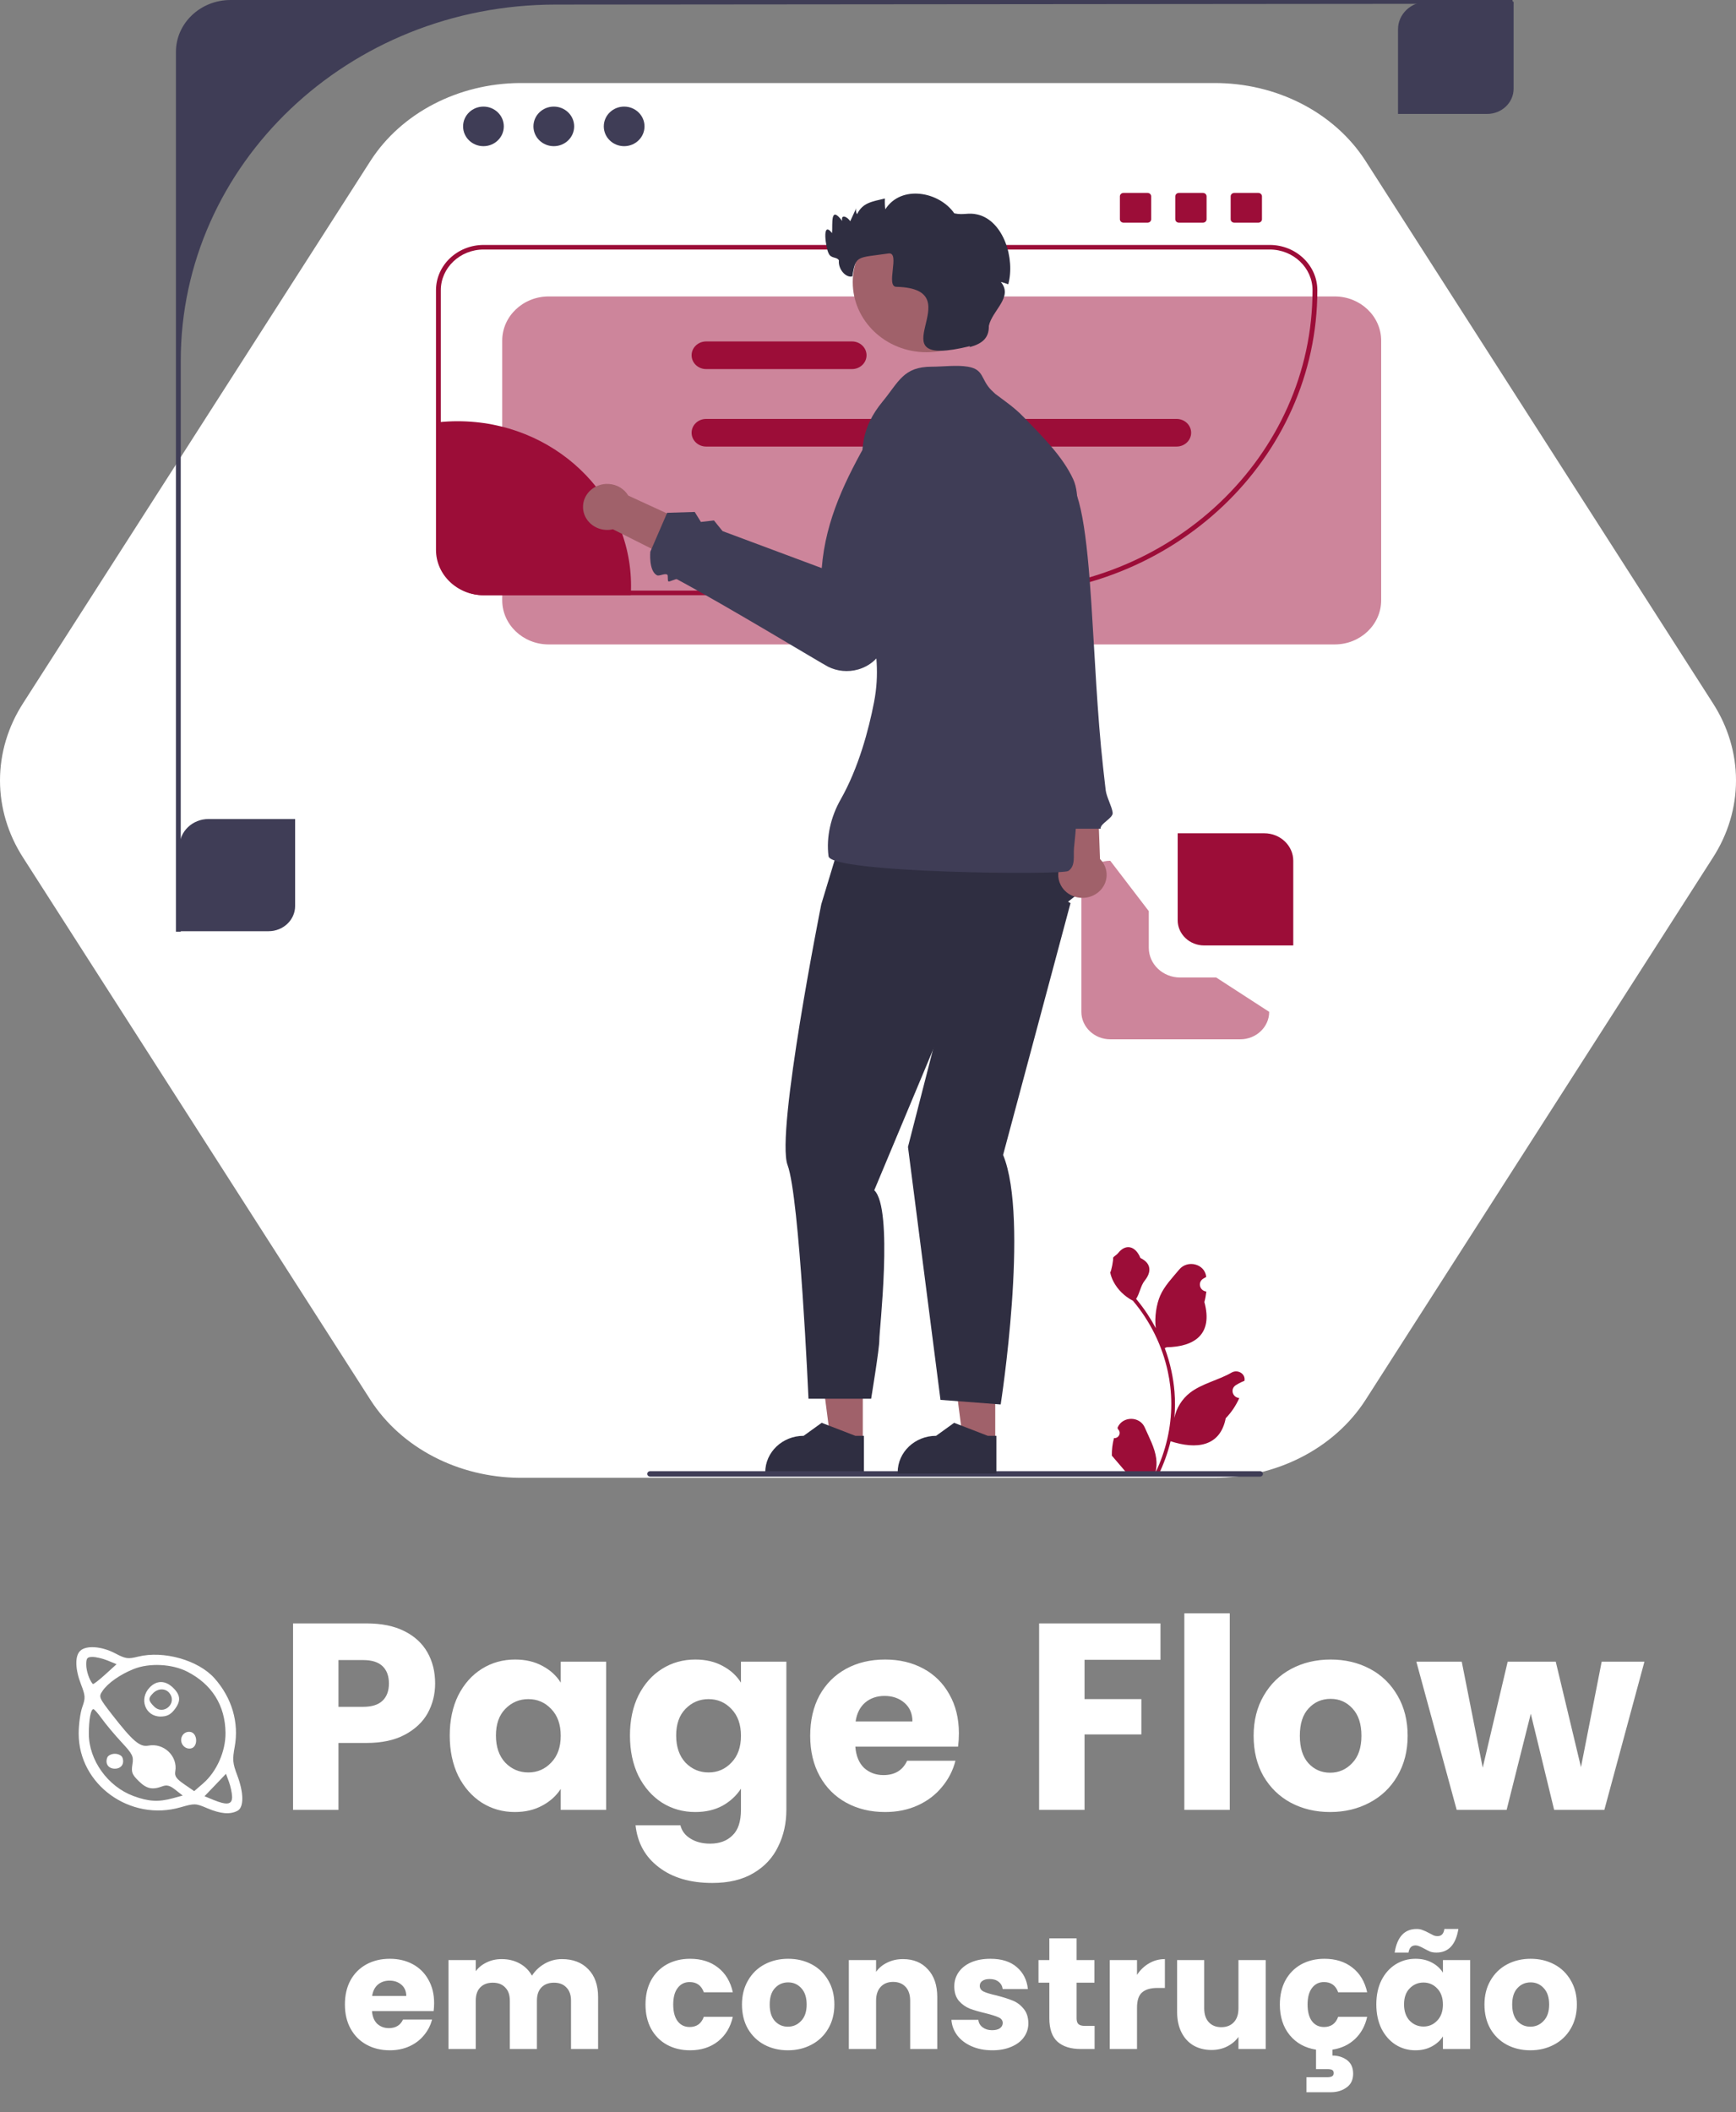 <svg width="523" height="636" viewBox="0 0 523 636" fill="none" xmlns="http://www.w3.org/2000/svg">
<rect x="0" y="0" width="523" height="636" fill="#808080" stroke="none"/>
<path d="M365.781 25H156.434C147.345 25.09 138.439 27.289 130.592 31.38C122.746 35.471 116.23 41.315 111.686 48.334L7.012 211.667C2.418 218.761 0 226.808 0 235C0 243.192 2.418 251.239 7.012 258.333L111.686 421.666C116.23 428.686 122.746 434.528 130.592 438.62C138.439 442.711 147.345 444.91 156.434 445H365.781C375.004 445.032 384.072 442.891 392.068 438.794C400.064 434.696 406.703 428.788 411.314 421.666L515.988 258.333C520.582 251.239 523 243.192 523 235C523 226.808 520.582 218.761 515.988 211.667L411.314 48.334C406.703 41.212 400.064 35.303 392.068 31.206C384.072 27.108 375.004 24.968 365.781 25Z" fill="white"/>
<path d="M131.088 506.92C131.088 510.173 130.341 513.16 128.848 515.88C127.355 518.547 125.061 520.707 121.968 522.36C118.875 524.013 115.035 524.84 110.448 524.84H101.968V545H88.288V488.84H110.448C114.928 488.84 118.715 489.613 121.808 491.16C124.901 492.707 127.221 494.84 128.768 497.56C130.315 500.28 131.088 503.4 131.088 506.92ZM109.408 513.96C112.021 513.96 113.968 513.347 115.248 512.12C116.528 510.893 117.168 509.16 117.168 506.92C117.168 504.68 116.528 502.947 115.248 501.72C113.968 500.493 112.021 499.88 109.408 499.88H101.968V513.96H109.408ZM135.49 522.6C135.49 518.013 136.343 513.987 138.05 510.52C139.81 507.053 142.183 504.387 145.17 502.52C148.157 500.653 151.49 499.72 155.17 499.72C158.317 499.72 161.063 500.36 163.41 501.64C165.81 502.92 167.65 504.6 168.93 506.68V500.36H182.61V545H168.93V538.68C167.597 540.76 165.73 542.44 163.33 543.72C160.983 545 158.237 545.64 155.09 545.64C151.463 545.64 148.157 544.707 145.17 542.84C142.183 540.92 139.81 538.227 138.05 534.76C136.343 531.24 135.49 527.187 135.49 522.6ZM168.93 522.68C168.93 519.267 167.97 516.573 166.05 514.6C164.183 512.627 161.89 511.64 159.17 511.64C156.45 511.64 154.13 512.627 152.21 514.6C150.343 516.52 149.41 519.187 149.41 522.6C149.41 526.013 150.343 528.733 152.21 530.76C154.13 532.733 156.45 533.72 159.17 533.72C161.89 533.72 164.183 532.733 166.05 530.76C167.97 528.787 168.93 526.093 168.93 522.68ZM209.467 499.72C212.614 499.72 215.36 500.36 217.707 501.64C220.107 502.92 221.947 504.6 223.227 506.68V500.36H236.907V544.92C236.907 549.027 236.08 552.733 234.427 556.04C232.827 559.4 230.347 562.067 226.987 564.04C223.68 566.013 219.547 567 214.587 567C207.974 567 202.614 565.427 198.507 562.28C194.4 559.187 192.054 554.973 191.467 549.64H204.987C205.414 551.347 206.427 552.68 208.027 553.64C209.627 554.653 211.6 555.16 213.947 555.16C216.774 555.16 219.014 554.333 220.667 552.68C222.374 551.08 223.227 548.493 223.227 544.92V538.6C221.894 540.68 220.054 542.387 217.707 543.72C215.36 545 212.614 545.64 209.467 545.64C205.787 545.64 202.454 544.707 199.467 542.84C196.48 540.92 194.107 538.227 192.347 534.76C190.64 531.24 189.787 527.187 189.787 522.6C189.787 518.013 190.64 513.987 192.347 510.52C194.107 507.053 196.48 504.387 199.467 502.52C202.454 500.653 205.787 499.72 209.467 499.72ZM223.227 522.68C223.227 519.267 222.267 516.573 220.347 514.6C218.48 512.627 216.187 511.64 213.467 511.64C210.747 511.64 208.427 512.627 206.507 514.6C204.64 516.52 203.707 519.187 203.707 522.6C203.707 526.013 204.64 528.733 206.507 530.76C208.427 532.733 210.747 533.72 213.467 533.72C216.187 533.72 218.48 532.733 220.347 530.76C222.267 528.787 223.227 526.093 223.227 522.68ZM288.884 521.96C288.884 523.24 288.804 524.573 288.644 525.96H257.684C257.897 528.733 258.777 530.867 260.324 532.36C261.924 533.8 263.87 534.52 266.164 534.52C269.577 534.52 271.95 533.08 273.284 530.2H287.844C287.097 533.133 285.737 535.773 283.764 538.12C281.844 540.467 279.417 542.307 276.484 543.64C273.55 544.973 270.27 545.64 266.644 545.64C262.27 545.64 258.377 544.707 254.964 542.84C251.55 540.973 248.884 538.307 246.964 534.84C245.044 531.373 244.084 527.32 244.084 522.68C244.084 518.04 245.017 513.987 246.884 510.52C248.804 507.053 251.47 504.387 254.884 502.52C258.297 500.653 262.217 499.72 266.644 499.72C270.964 499.72 274.804 500.627 278.164 502.44C281.524 504.253 284.137 506.84 286.004 510.2C287.924 513.56 288.884 517.48 288.884 521.96ZM274.884 518.36C274.884 516.013 274.084 514.147 272.484 512.76C270.884 511.373 268.884 510.68 266.484 510.68C264.19 510.68 262.244 511.347 260.644 512.68C259.097 514.013 258.137 515.907 257.764 518.36H274.884ZM349.614 488.84V499.8H326.734V511.64H343.854V522.28H326.734V545H313.054V488.84H349.614ZM370.484 485.8V545H356.804V485.8H370.484ZM400.718 545.64C396.344 545.64 392.398 544.707 388.878 542.84C385.411 540.973 382.664 538.307 380.638 534.84C378.664 531.373 377.678 527.32 377.678 522.68C377.678 518.093 378.691 514.067 380.717 510.6C382.744 507.08 385.518 504.387 389.038 502.52C392.558 500.653 396.504 499.72 400.878 499.72C405.251 499.72 409.198 500.653 412.718 502.52C416.238 504.387 419.011 507.08 421.038 510.6C423.064 514.067 424.078 518.093 424.078 522.68C424.078 527.267 423.038 531.32 420.958 534.84C418.931 538.307 416.131 540.973 412.558 542.84C409.038 544.707 405.091 545.64 400.718 545.64ZM400.718 533.8C403.331 533.8 405.544 532.84 407.358 530.92C409.224 529 410.158 526.253 410.158 522.68C410.158 519.107 409.251 516.36 407.438 514.44C405.678 512.52 403.491 511.56 400.878 511.56C398.211 511.56 395.998 512.52 394.238 514.44C392.478 516.307 391.598 519.053 391.598 522.68C391.598 526.253 392.451 529 394.158 530.92C395.918 532.84 398.104 533.8 400.718 533.8ZM495.415 500.36L483.335 545H468.215L461.175 516.04L453.895 545H438.855L426.695 500.36H440.375L446.695 532.28L454.215 500.36H468.695L476.295 532.12L482.535 500.36H495.415ZM130.786 603.176C130.786 603.944 130.739 604.744 130.643 605.576H112.067C112.195 607.24 112.723 608.52 113.651 609.416C114.611 610.28 115.779 610.712 117.155 610.712C119.203 610.712 120.627 609.848 121.427 608.12H130.163C129.715 609.88 128.899 611.464 127.715 612.872C126.563 614.28 125.107 615.384 123.347 616.184C121.587 616.984 119.619 617.384 117.443 617.384C114.819 617.384 112.483 616.824 110.435 615.704C108.387 614.584 106.787 612.984 105.635 610.904C104.483 608.824 103.907 606.392 103.907 603.608C103.907 600.824 104.467 598.392 105.587 596.312C106.739 594.232 108.339 592.632 110.387 591.512C112.435 590.392 114.787 589.832 117.443 589.832C120.035 589.832 122.339 590.376 124.355 591.464C126.371 592.552 127.939 594.104 129.059 596.12C130.211 598.136 130.786 600.488 130.786 603.176ZM122.387 601.016C122.387 599.608 121.907 598.488 120.947 597.656C119.987 596.824 118.787 596.408 117.347 596.408C115.971 596.408 114.803 596.808 113.843 597.608C112.915 598.408 112.339 599.544 112.115 601.016H122.387ZM169.293 589.928C172.621 589.928 175.261 590.936 177.213 592.952C179.197 594.968 180.189 597.768 180.189 601.352V617H172.029V602.456C172.029 600.728 171.565 599.4 170.637 598.472C169.741 597.512 168.493 597.032 166.893 597.032C165.293 597.032 164.029 597.512 163.101 598.472C162.205 599.4 161.757 600.728 161.757 602.456V617H153.597V602.456C153.597 600.728 153.133 599.4 152.205 598.472C151.309 597.512 150.061 597.032 148.461 597.032C146.861 597.032 145.597 597.512 144.669 598.472C143.773 599.4 143.325 600.728 143.325 602.456V617H135.117V590.216H143.325V593.576C144.157 592.456 145.245 591.576 146.589 590.936C147.933 590.264 149.453 589.928 151.149 589.928C153.165 589.928 154.957 590.36 156.525 591.224C158.125 592.088 159.373 593.32 160.269 594.92C161.197 593.448 162.461 592.248 164.061 591.32C165.661 590.392 167.405 589.928 169.293 589.928ZM194.469 603.608C194.469 600.824 195.029 598.392 196.149 596.312C197.301 594.232 198.885 592.632 200.901 591.512C202.949 590.392 205.285 589.832 207.909 589.832C211.269 589.832 214.069 590.712 216.309 592.472C218.581 594.232 220.069 596.712 220.773 599.912H212.037C211.301 597.864 209.877 596.84 207.765 596.84C206.261 596.84 205.061 597.432 204.165 598.616C203.269 599.768 202.821 601.432 202.821 603.608C202.821 605.784 203.269 607.464 204.165 608.648C205.061 609.8 206.261 610.376 207.765 610.376C209.877 610.376 211.301 609.352 212.037 607.304H220.773C220.069 610.44 218.581 612.904 216.309 614.696C214.037 616.488 211.237 617.384 207.909 617.384C205.285 617.384 202.949 616.824 200.901 615.704C198.885 614.584 197.301 612.984 196.149 610.904C195.029 608.824 194.469 606.392 194.469 603.608ZM237.356 617.384C234.732 617.384 232.364 616.824 230.252 615.704C228.172 614.584 226.524 612.984 225.308 610.904C224.124 608.824 223.532 606.392 223.532 603.608C223.532 600.856 224.14 598.44 225.355 596.36C226.572 594.248 228.236 592.632 230.348 591.512C232.46 590.392 234.828 589.832 237.452 589.832C240.076 589.832 242.444 590.392 244.556 591.512C246.668 592.632 248.332 594.248 249.548 596.36C250.764 598.44 251.372 600.856 251.372 603.608C251.372 606.36 250.748 608.792 249.5 610.904C248.284 612.984 246.604 614.584 244.46 615.704C242.348 616.824 239.98 617.384 237.356 617.384ZM237.356 610.28C238.924 610.28 240.252 609.704 241.34 608.552C242.46 607.4 243.02 605.752 243.02 603.608C243.02 601.464 242.476 599.816 241.388 598.664C240.332 597.512 239.02 596.936 237.452 596.936C235.852 596.936 234.524 597.512 233.468 598.664C232.412 599.784 231.884 601.432 231.884 603.608C231.884 605.752 232.396 607.4 233.42 608.552C234.476 609.704 235.788 610.28 237.356 610.28ZM272.046 589.928C275.182 589.928 277.678 590.952 279.534 593C281.422 595.016 282.366 597.8 282.366 601.352V617H274.206V602.456C274.206 600.664 273.742 599.272 272.814 598.28C271.886 597.288 270.638 596.792 269.07 596.792C267.502 596.792 266.254 597.288 265.326 598.28C264.398 599.272 263.934 600.664 263.934 602.456V617H255.726V590.216H263.934V593.768C264.766 592.584 265.886 591.656 267.294 590.984C268.702 590.28 270.286 589.928 272.046 589.928ZM298.966 617.384C296.63 617.384 294.55 616.984 292.726 616.184C290.902 615.384 289.462 614.296 288.406 612.92C287.35 611.512 286.758 609.944 286.63 608.216H294.742C294.838 609.144 295.27 609.896 296.038 610.472C296.806 611.048 297.75 611.336 298.87 611.336C299.894 611.336 300.678 611.144 301.222 610.76C301.798 610.344 302.086 609.816 302.086 609.176C302.086 608.408 301.686 607.848 300.886 607.496C300.086 607.112 298.79 606.696 296.998 606.248C295.078 605.8 293.478 605.336 292.198 604.856C290.918 604.344 289.814 603.56 288.886 602.504C287.958 601.416 287.494 599.96 287.494 598.136C287.494 596.6 287.91 595.208 288.742 593.96C289.606 592.68 290.854 591.672 292.486 590.936C294.15 590.2 296.118 589.832 298.39 589.832C301.75 589.832 304.39 590.664 306.31 592.328C308.262 593.992 309.382 596.2 309.67 598.952H302.086C301.958 598.024 301.542 597.288 300.838 596.744C300.166 596.2 299.27 595.928 298.15 595.928C297.19 595.928 296.454 596.12 295.942 596.504C295.43 596.856 295.174 597.352 295.174 597.992C295.174 598.76 295.574 599.336 296.374 599.72C297.206 600.104 298.486 600.488 300.214 600.872C302.198 601.384 303.814 601.896 305.062 602.408C306.31 602.888 307.398 603.688 308.326 604.808C309.286 605.896 309.782 607.368 309.814 609.224C309.814 610.792 309.366 612.2 308.47 613.448C307.606 614.664 306.342 615.624 304.678 616.328C303.046 617.032 301.142 617.384 298.966 617.384ZM329.763 610.04V617H325.587C322.611 617 320.291 616.28 318.627 614.84C316.963 613.368 316.131 610.984 316.131 607.688V597.032H312.867V590.216H316.131V583.688H324.339V590.216H329.715V597.032H324.339V607.784C324.339 608.584 324.531 609.16 324.915 609.512C325.299 609.864 325.939 610.04 326.835 610.04H329.763ZM342.543 594.68C343.503 593.208 344.703 592.056 346.143 591.224C347.583 590.36 349.183 589.928 350.943 589.928V598.616H348.687C346.639 598.616 345.103 599.064 344.079 599.96C343.055 600.824 342.543 602.36 342.543 604.568V617H334.335V590.216H342.543V594.68ZM381.315 590.216V617H373.107V613.352C372.275 614.536 371.139 615.496 369.699 616.232C368.291 616.936 366.723 617.288 364.995 617.288C362.947 617.288 361.139 616.84 359.571 615.944C358.003 615.016 356.787 613.688 355.923 611.96C355.059 610.232 354.627 608.2 354.627 605.864V590.216H362.787V604.76C362.787 606.552 363.251 607.944 364.179 608.936C365.107 609.928 366.355 610.424 367.923 610.424C369.523 610.424 370.787 609.928 371.715 608.936C372.643 607.944 373.107 606.552 373.107 604.76V590.216H381.315ZM398.874 610.376C400.986 610.376 402.41 609.352 403.146 607.304H411.882C411.274 610.024 410.058 612.248 408.234 613.976C406.41 615.704 404.138 616.776 401.418 617.192V618.968C403.082 618.968 404.538 619.416 405.786 620.312C407.034 621.24 407.658 622.616 407.658 624.44C407.658 626.264 407.002 627.64 405.69 628.568C404.378 629.528 402.81 630.008 400.986 630.008H393.594V625.496H399.882C400.522 625.496 401.002 625.4 401.322 625.208C401.642 625.016 401.802 624.696 401.802 624.248C401.802 623.8 401.642 623.48 401.322 623.288C401.002 623.128 400.522 623.048 399.882 623.048H396.474V617.192C393.178 616.68 390.538 615.224 388.554 612.824C386.57 610.392 385.578 607.32 385.578 603.608C385.578 600.824 386.138 598.392 387.258 596.312C388.41 594.232 389.994 592.632 392.01 591.512C394.058 590.392 396.394 589.832 399.018 589.832C402.378 589.832 405.178 590.712 407.418 592.472C409.69 594.232 411.178 596.712 411.882 599.912H403.146C402.41 597.864 400.986 596.84 398.874 596.84C397.37 596.84 396.17 597.432 395.274 598.616C394.378 599.768 393.93 601.432 393.93 603.608C393.93 605.784 394.378 607.464 395.274 608.648C396.17 609.8 397.37 610.376 398.874 610.376ZM414.641 603.56C414.641 600.808 415.153 598.392 416.177 596.312C417.233 594.232 418.657 592.632 420.449 591.512C422.241 590.392 424.241 589.832 426.449 589.832C428.337 589.832 429.985 590.216 431.393 590.984C432.833 591.752 433.937 592.76 434.705 594.008V590.216H442.913V617H434.705V613.208C433.905 614.456 432.785 615.464 431.345 616.232C429.937 617 428.289 617.384 426.401 617.384C424.225 617.384 422.241 616.824 420.449 615.704C418.657 614.552 417.233 612.936 416.177 610.856C415.153 608.744 414.641 606.312 414.641 603.56ZM434.705 603.608C434.705 601.56 434.129 599.944 432.977 598.76C431.857 597.576 430.481 596.984 428.849 596.984C427.217 596.984 425.825 597.576 424.673 598.76C423.553 599.912 422.993 601.512 422.993 603.56C422.993 605.608 423.553 607.24 424.673 608.456C425.825 609.64 427.217 610.232 428.849 610.232C430.481 610.232 431.857 609.64 432.977 608.456C434.129 607.272 434.705 605.656 434.705 603.608ZM420.161 587.96C420.929 583.224 423.137 580.856 426.785 580.856C427.489 580.856 428.097 580.968 428.609 581.192C429.153 581.384 429.809 581.688 430.577 582.104C431.153 582.424 431.617 582.664 431.969 582.824C432.321 582.952 432.689 583.016 433.073 583.016C434.257 583.016 434.945 582.296 435.137 580.856H439.361C438.593 585.592 436.385 587.96 432.737 587.96C432.033 587.96 431.409 587.864 430.865 587.672C430.353 587.448 429.713 587.128 428.945 586.712C428.369 586.392 427.905 586.168 427.553 586.04C427.201 585.88 426.833 585.8 426.449 585.8C425.265 585.8 424.561 586.52 424.337 587.96H420.161ZM461.043 617.384C458.419 617.384 456.051 616.824 453.939 615.704C451.859 614.584 450.211 612.984 448.995 610.904C447.811 608.824 447.219 606.392 447.219 603.608C447.219 600.856 447.827 598.44 449.043 596.36C450.259 594.248 451.923 592.632 454.035 591.512C456.147 590.392 458.515 589.832 461.139 589.832C463.763 589.832 466.131 590.392 468.243 591.512C470.355 592.632 472.019 594.248 473.235 596.36C474.451 598.44 475.059 600.856 475.059 603.608C475.059 606.36 474.435 608.792 473.187 610.904C471.971 612.984 470.291 614.584 468.147 615.704C466.035 616.824 463.667 617.384 461.043 617.384ZM461.043 610.28C462.611 610.28 463.939 609.704 465.027 608.552C466.147 607.4 466.707 605.752 466.707 603.608C466.707 601.464 466.163 599.816 465.075 598.664C464.019 597.512 462.707 596.936 461.139 596.936C459.539 596.936 458.211 597.512 457.155 598.664C456.099 599.784 455.571 601.432 455.571 603.608C455.571 605.752 456.083 607.4 457.107 608.552C458.163 609.704 459.475 610.28 461.043 610.28Z" fill="white"/>
<path fill-rule="evenodd" clip-rule="evenodd" d="M24.135 497.129C22.529 498.713 22.634 502.612 24.408 507.214C25.738 510.663 25.773 511.292 24.788 514.044C24.191 515.712 23.702 519.304 23.703 522.029C23.704 537.387 39.178 548.577 54.388 544.219C58.662 542.994 58.91 543.003 62.441 544.501C66.465 546.206 69.313 546.448 71.544 545.272C73.518 544.229 73.482 539.866 71.453 534.523C70.094 530.942 69.998 529.863 70.702 526.038C72.054 518.69 69.862 511.247 64.609 505.351C59.763 499.91 49.277 496.945 41.615 498.846C38.51 499.617 37.872 499.523 34.63 497.825C30.565 495.695 25.905 495.386 24.135 497.129ZM32.468 500.035L35.115 501.126L31.669 504.257C29.774 505.979 28.105 507.254 27.962 507.091C26.903 505.891 25.978 503.159 25.978 501.237C25.978 499.283 26.261 498.945 27.899 498.945C28.955 498.945 31.011 499.436 32.468 500.035ZM56.343 503.334C63.84 507.141 67.859 513.547 67.938 521.817C67.991 527.372 65.27 533.497 61.177 537.039L58.507 539.35L55.496 537.277C53.114 535.638 52.551 534.828 52.804 533.402C53.615 528.827 49.362 524.752 44.707 525.643C42.136 526.135 39.999 524.318 33.827 516.388C29.81 511.227 29.699 510.963 30.839 509.248C32.443 506.835 36.166 504.212 40.342 502.553C45.005 500.701 51.812 501.033 56.343 503.334ZM45.075 508.151C41.799 511.588 43.783 516.888 48.344 516.888C50.203 516.888 51.331 516.351 52.473 514.918C54.538 512.331 54.459 510.498 52.184 508.257C49.847 505.953 47.208 505.915 45.075 508.151ZM50.977 509.745C53.567 512.82 49.308 516.704 46.442 513.88C44.631 512.095 44.576 511.375 46.135 509.839C47.625 508.37 49.784 508.329 50.977 509.745ZM30.743 517.618C31.905 519.236 34.537 522.373 36.594 524.591C39.99 528.253 40.293 528.87 39.889 531.319C39.509 533.63 39.775 534.339 41.757 536.292C44.152 538.652 45.864 539.039 48.892 537.905C50.267 537.389 51.154 537.626 52.851 538.959L55.038 540.678L52.077 541.489C47.769 542.668 44.757 542.498 40.205 540.819C32.491 537.975 26.776 530.024 26.764 522.121C26.757 517.795 27.346 514.634 28.153 514.661C28.417 514.67 29.583 516.001 30.743 517.618ZM54.885 522.72C53.871 524.587 55.467 526.879 57.51 526.491C59.731 526.07 59.571 521.831 57.322 521.515C56.293 521.371 55.37 521.828 54.885 522.72ZM32.321 529.224C31.604 531.064 32.635 532.588 34.597 532.588C36.558 532.588 37.589 531.064 36.873 529.224C36.632 528.607 35.608 528.102 34.597 528.102C33.585 528.102 32.561 528.607 32.321 529.224ZM69.919 540.999C69.986 543.417 68.424 543.685 64.256 541.969L61.619 540.883L64.849 537.51L68.08 534.137L68.971 536.54C69.46 537.862 69.887 539.868 69.919 540.999Z" fill="white"/>
<g clip-path="url(#clip0_194_75)">
<path d="M80.931 280.405H54.088V254.899C54.088 250.349 58.006 246.627 62.794 246.627H88.911V272.822C88.911 277.003 85.331 280.405 80.931 280.405Z" fill="#3F3D56"/>
<path d="M448.019 34.31H421.177V8.805C421.177 4.255 425.095 0.533 429.883 0.533H456V26.728C456 30.909 452.42 34.31 448.019 34.31Z" fill="#3F3D56"/>
<path d="M259.935 434.124L250.266 434.123L245.667 398.688L259.937 398.689L259.935 434.124Z" fill="#A0616A"/>
<path d="M260.274 443.708L230.543 443.707V443.35C230.543 437.277 235.724 432.354 242.115 432.354L247.547 428.439L257.679 432.354L260.275 432.354L260.274 443.708Z" fill="#2F2E41"/>
<path d="M253.808 251.239L247.427 272.289C247.427 272.289 233.643 341.178 237.27 350.829C240.898 360.48 243.571 421.187 243.571 421.187H262.445C262.445 421.187 264.987 405.786 264.912 403.468C264.838 401.151 269.191 363.926 263.387 358.412L288.779 297.75L328.68 266.04L313.034 247.586L253.808 251.239Z" fill="#2F2E41"/>
<path opacity="0.5" d="M346.091 285.387V274.357L334.484 259.192C329.696 259.192 325.778 262.914 325.778 267.464V304.688C325.778 309.238 329.696 312.96 334.484 312.96H373.659C378.447 312.96 382.365 309.238 382.365 304.688L366.405 294.348H355.522C350.322 294.348 346.091 290.328 346.091 285.387Z" fill="#9C0D38"/>
<path opacity="0.5" d="M402.112 194.049H165.289C157.576 194.049 151.302 188.087 151.302 180.759V102.56C151.302 95.232 157.576 89.269 165.289 89.269H402.112C409.825 89.269 416.099 95.232 416.099 102.56V180.759C416.099 188.087 409.825 194.049 402.112 194.049Z" fill="#9C0D38"/>
<path d="M300.227 179.228H145.701C137.788 179.228 131.351 173.111 131.351 165.593V87.394C131.351 79.876 137.788 73.759 145.701 73.759H382.524C390.436 73.759 396.874 79.876 396.874 87.395C396.874 138.032 353.518 179.228 300.227 179.228ZM145.701 75.138C138.588 75.138 132.802 80.636 132.802 87.394V165.593C132.802 172.351 138.588 177.85 145.701 177.85H300.227C352.718 177.85 395.423 137.272 395.423 87.395C395.423 80.636 389.636 75.138 382.524 75.138H145.701Z" fill="#9C0D38"/>
<path d="M319.829 259.911L318.293 239.257L330.588 236.777L331.394 258.669C331.879 259.155 332.298 259.714 332.629 260.344C334.427 263.769 332.964 267.931 329.359 269.64C325.755 271.349 321.374 269.958 319.576 266.533C318.429 264.349 318.613 261.868 319.829 259.911Z" fill="#A0616A"/>
<path d="M300.31 127.474L295.58 130.824L307.205 193.815L305.506 197.672L307.773 199.698L308.468 204.542L317.622 249.541H331.582C331.377 247.978 335.413 246.376 335.209 244.716C334.976 242.818 333.341 239.947 333.109 237.942C333.037 237.321 332.965 236.695 332.892 236.065C332.787 235.141 332.681 234.207 332.575 233.265C332.492 232.535 332.41 231.801 332.328 231.061C330.543 215.057 329.809 197.048 328.778 181.497C327.464 161.672 325.667 145.842 320.593 143.256L300.31 127.474Z" fill="#3F3D56"/>
<path d="M335.597 433.052C337.096 433.141 337.924 431.372 336.79 430.34L336.677 429.914C336.692 429.88 336.707 429.846 336.722 429.812C338.238 426.378 343.374 426.401 344.877 429.841C346.211 432.893 347.909 435.951 348.327 439.178C348.515 440.603 348.431 442.055 348.098 443.453C351.223 436.966 352.868 429.882 352.868 422.758C352.868 420.968 352.765 419.178 352.554 417.393C352.381 415.933 352.142 414.481 351.832 413.043C350.16 405.269 346.538 397.865 341.313 391.681C338.801 390.376 336.707 388.337 335.442 385.893C334.987 385.011 334.631 384.063 334.462 383.097C334.748 383.132 335.54 378.996 335.325 378.742C335.723 378.168 336.436 377.882 336.871 377.322C339.034 374.535 342.015 375.021 343.571 378.809C346.896 380.403 346.928 383.047 344.888 385.59C343.59 387.208 343.412 389.397 342.274 391.129C342.391 391.271 342.513 391.409 342.63 391.552C344.778 394.17 346.636 396.984 348.202 399.94C347.759 396.654 348.413 392.696 349.527 390.145C350.795 387.237 353.172 384.789 355.266 382.276C357.78 379.257 362.937 380.574 363.38 384.401C363.384 384.438 363.388 384.475 363.392 384.512C363.081 384.679 362.777 384.856 362.479 385.043C360.782 386.11 361.368 388.61 363.379 388.905L363.425 388.911C363.312 389.975 363.12 391.031 362.839 392.068C365.525 401.936 359.727 405.531 351.448 405.692C351.265 405.781 351.087 405.87 350.905 405.955C351.743 408.199 352.413 410.501 352.91 412.834C353.355 414.895 353.665 416.979 353.838 419.072C354.053 421.712 354.035 424.365 353.8 427.001L353.814 426.908C354.41 424.005 356.068 421.293 358.477 419.414C362.065 416.614 367.134 415.583 371.004 413.331C372.868 412.248 375.255 413.648 374.93 415.701L374.914 415.799C374.338 416.022 373.776 416.28 373.232 416.569C372.921 416.736 372.617 416.913 372.319 417.1C370.622 418.167 371.208 420.667 373.219 420.962L373.265 420.968C373.298 420.973 373.326 420.977 373.359 420.982C372.37 423.212 370.992 425.283 369.268 427.068C367.589 435.683 360.377 436.5 352.662 433.991H352.657C351.814 437.482 350.581 440.893 348.998 444.143H335.924C335.877 444.005 335.835 443.862 335.793 443.724C337.002 443.795 338.22 443.729 339.411 443.519C338.441 442.389 337.471 441.249 336.501 440.118C336.477 440.096 336.459 440.073 336.44 440.051C335.948 439.472 335.451 438.898 334.959 438.319L334.959 438.318C334.928 436.542 335.153 434.77 335.597 433.052Z" fill="#9C0D38"/>
<path d="M195 443.82C195 444.275 195.385 444.641 195.863 444.641H379.618C380.097 444.641 380.482 444.275 380.482 443.82C380.482 443.365 380.097 443 379.618 443H195.863C195.385 443 195 443.365 195 443.82Z" fill="#3F3D56"/>
<path d="M69.461 0C60.37 0 53 7.003 53 15.641V280.561H54.451V108.695C54.451 49.426 105.016 1.379 167.393 1.379L455.901 1.128L455.637 0H69.461Z" fill="#3F3D56"/>
<path d="M190.114 176.471C190.114 177.395 190.085 178.318 190.034 179.228H145.701C138.177 179.228 132.076 173.431 132.076 166.282V127.142C133.984 126.942 135.921 126.839 137.88 126.839C166.725 126.839 190.114 149.063 190.114 176.471Z" fill="#9C0D38"/>
<path d="M354.471 126.147H212.736C210.32 126.147 208.357 128.012 208.357 130.308C208.357 132.603 210.32 134.468 212.736 134.468H354.471C356.886 134.468 358.85 132.603 358.85 130.308C358.85 128.012 356.886 126.147 354.471 126.147Z" fill="#9C0D38"/>
<path d="M256.681 102.816H212.736C210.32 102.816 208.357 104.682 208.357 106.977C208.357 109.272 210.32 111.138 212.736 111.138H256.681C259.097 111.138 261.06 109.272 261.06 106.977C261.06 104.682 259.097 102.816 256.681 102.816Z" fill="#9C0D38"/>
<path d="M299.836 434.124L290.167 434.123L285.568 398.688L299.838 398.689L299.836 434.124Z" fill="#A0616A"/>
<path d="M300.176 443.708L270.444 443.707V443.35C270.445 437.277 275.626 432.354 282.017 432.354L287.448 428.439L297.581 432.354L300.176 432.354L300.176 443.708Z" fill="#2F2E41"/>
<path d="M279.71 259.536L284.788 301.586L273.543 345.359L283.337 421.531L301.474 422.91C301.474 422.91 310.18 367.073 302.2 347.772L322.513 271.944L307.278 263.672L279.71 259.536Z" fill="#2F2E41"/>
<path d="M298.632 117.454C295.432 114.207 296.528 111.249 291.58 110.421C288.225 109.859 284.188 110.422 280.752 110.419C272.119 110.412 270.821 114.948 265.851 120.974C253.049 136.496 264.96 148.952 261.936 167.51C259.126 184.753 266.656 194.143 263.321 211.433C261.734 219.663 258.657 231.251 253.272 240.716C250.299 245.942 248.873 252.022 249.603 257.813C250.248 262.938 319.906 263.536 321.834 262.275C324.103 260.79 323.336 257.606 323.557 255.389C324.158 249.38 324.769 245.171 323.25 239.034C321.823 233.267 321.85 226.567 321.83 220.607C321.811 214.861 313.293 224.347 313.788 218.61C314.419 211.293 315.671 204.135 317.049 196.885C318.116 191.273 318.534 185.507 320.101 180.012C321.907 173.683 324.06 168.115 324.132 161.477C324.189 156.31 325.501 149.087 323.339 144.353C320.154 137.379 313.731 131.099 308.313 125.513C305.619 122.736 302.944 120.928 299.866 118.626" fill="#3F3D56"/>
<path d="M189.28 149.235L208.893 158.259L205.031 169.624L184.652 159.382C183.967 159.54 183.248 159.606 182.509 159.565C178.487 159.341 175.418 156.061 175.654 152.24C175.89 148.419 179.342 145.503 183.363 145.727C185.928 145.87 188.1 147.259 189.28 149.235Z" fill="#A0616A"/>
<path d="M249.44 200.744C247.561 199.799 218.945 182.458 203.898 174.403C203.616 174.252 201.674 175.241 201.403 175.096C200.989 174.874 201.383 173.231 200.996 173.024C200.159 172.576 198.594 173.592 197.899 173.22C195.385 171.874 195.918 166.131 195.918 166.131L200.996 154.412L209.299 154.16L211.153 157.169L215.089 156.719L217.682 159.927L247.566 171.068C248.728 156.262 254.959 144.048 261.708 132.099L264.437 132.589C271.317 133.824 275.907 140.047 274.781 146.614L266.901 192.576C266.138 196.853 262.953 200.301 258.59 201.575C255.437 202.496 252.166 202.116 249.44 200.744Z" fill="#3F3D56"/>
<path d="M279.108 106.063C291.371 106.063 301.311 96.618 301.311 84.966C301.311 73.314 291.371 63.869 279.108 63.869C266.846 63.869 256.905 73.314 256.905 84.966C256.905 96.618 266.846 106.063 279.108 106.063Z" fill="#A0616A"/>
<path d="M303.752 85.607C302.976 85.311 302.199 85.063 301.525 84.904C305.335 89.462 298.903 93.462 297.905 98.126C297.988 101.829 295.858 103.509 292.13 104.523L292.217 104.233C261.899 111.613 293.881 87.049 270.177 86.372C266.564 86.573 271.389 75.779 267.674 76.322C258.243 77.701 257.804 76.753 256.793 83.216C254.957 83.787 252.439 81.147 252.737 78.39C252.065 77.23 250.309 77.972 249.603 76.212C248.856 74.868 247.434 66.078 250.676 70.187C250.891 67.382 250.056 61.648 253.738 66.547C253.259 64.318 255.295 65.284 256.146 66.609C256.749 65.306 257.351 64.01 257.946 62.708C257.779 63.294 257.888 63.935 258.193 64.514C259.904 61.059 262.516 60.746 266.593 59.771C266.546 60.829 266.571 62.067 266.724 63.025C271.458 55.572 282.922 57.654 287.494 64.238C290.391 64.867 291.615 63.914 294.517 64.603C302.314 66.456 305.879 77.88 303.752 85.607Z" fill="#2F2E41"/>
<path d="M362.777 284.697H389.619V259.192C389.619 254.642 385.702 250.92 380.914 250.92H354.797V277.115C354.797 281.296 358.377 284.697 362.777 284.697Z" fill="#9C0D38"/>
<path d="M145.647 44.018C149.035 44.018 151.782 41.35 151.782 38.059C151.782 34.767 149.035 32.099 145.647 32.099C142.259 32.099 139.512 34.767 139.512 38.059C139.512 41.35 142.259 44.018 145.647 44.018Z" fill="#3F3D56"/>
<path d="M166.841 44.018C170.229 44.018 172.976 41.35 172.976 38.059C172.976 34.767 170.229 32.099 166.841 32.099C163.453 32.099 160.706 34.767 160.706 38.059C160.706 41.35 163.453 44.018 166.841 44.018Z" fill="#3F3D56"/>
<path d="M188.035 44.018C191.423 44.018 194.17 41.35 194.17 38.059C194.17 34.767 191.423 32.099 188.035 32.099C184.646 32.099 181.9 34.767 181.9 38.059C181.9 41.35 184.646 44.018 188.035 44.018Z" fill="#3F3D56"/>
<path d="M338.473 58.093C337.873 58.093 337.385 58.556 337.385 59.127V66.02C337.385 66.59 337.873 67.054 338.473 67.054H345.728C346.328 67.054 346.816 66.59 346.816 66.02V59.127C346.816 58.556 346.328 58.093 345.728 58.093H338.473Z" fill="#9C0D38"/>
<path d="M355.159 58.093C354.559 58.093 354.071 58.556 354.071 59.127V66.02C354.071 66.59 354.559 67.054 355.159 67.054H362.414C363.014 67.054 363.502 66.59 363.502 66.02V59.127C363.502 58.556 363.014 58.093 362.414 58.093H355.159Z" fill="#9C0D38"/>
<path d="M371.845 58.093C371.245 58.093 370.757 58.556 370.757 59.127V66.02C370.757 66.59 371.245 67.054 371.845 67.054H379.1C379.7 67.054 380.188 66.59 380.188 66.02V59.127C380.188 58.556 379.7 58.093 379.1 58.093H371.845Z" fill="#9C0D38"/>
</g>
<defs>
<clipPath id="clip0_194_75">
<rect width="403" height="445" fill="white" transform="translate(53)"/>
</clipPath>
</defs>
</svg>
